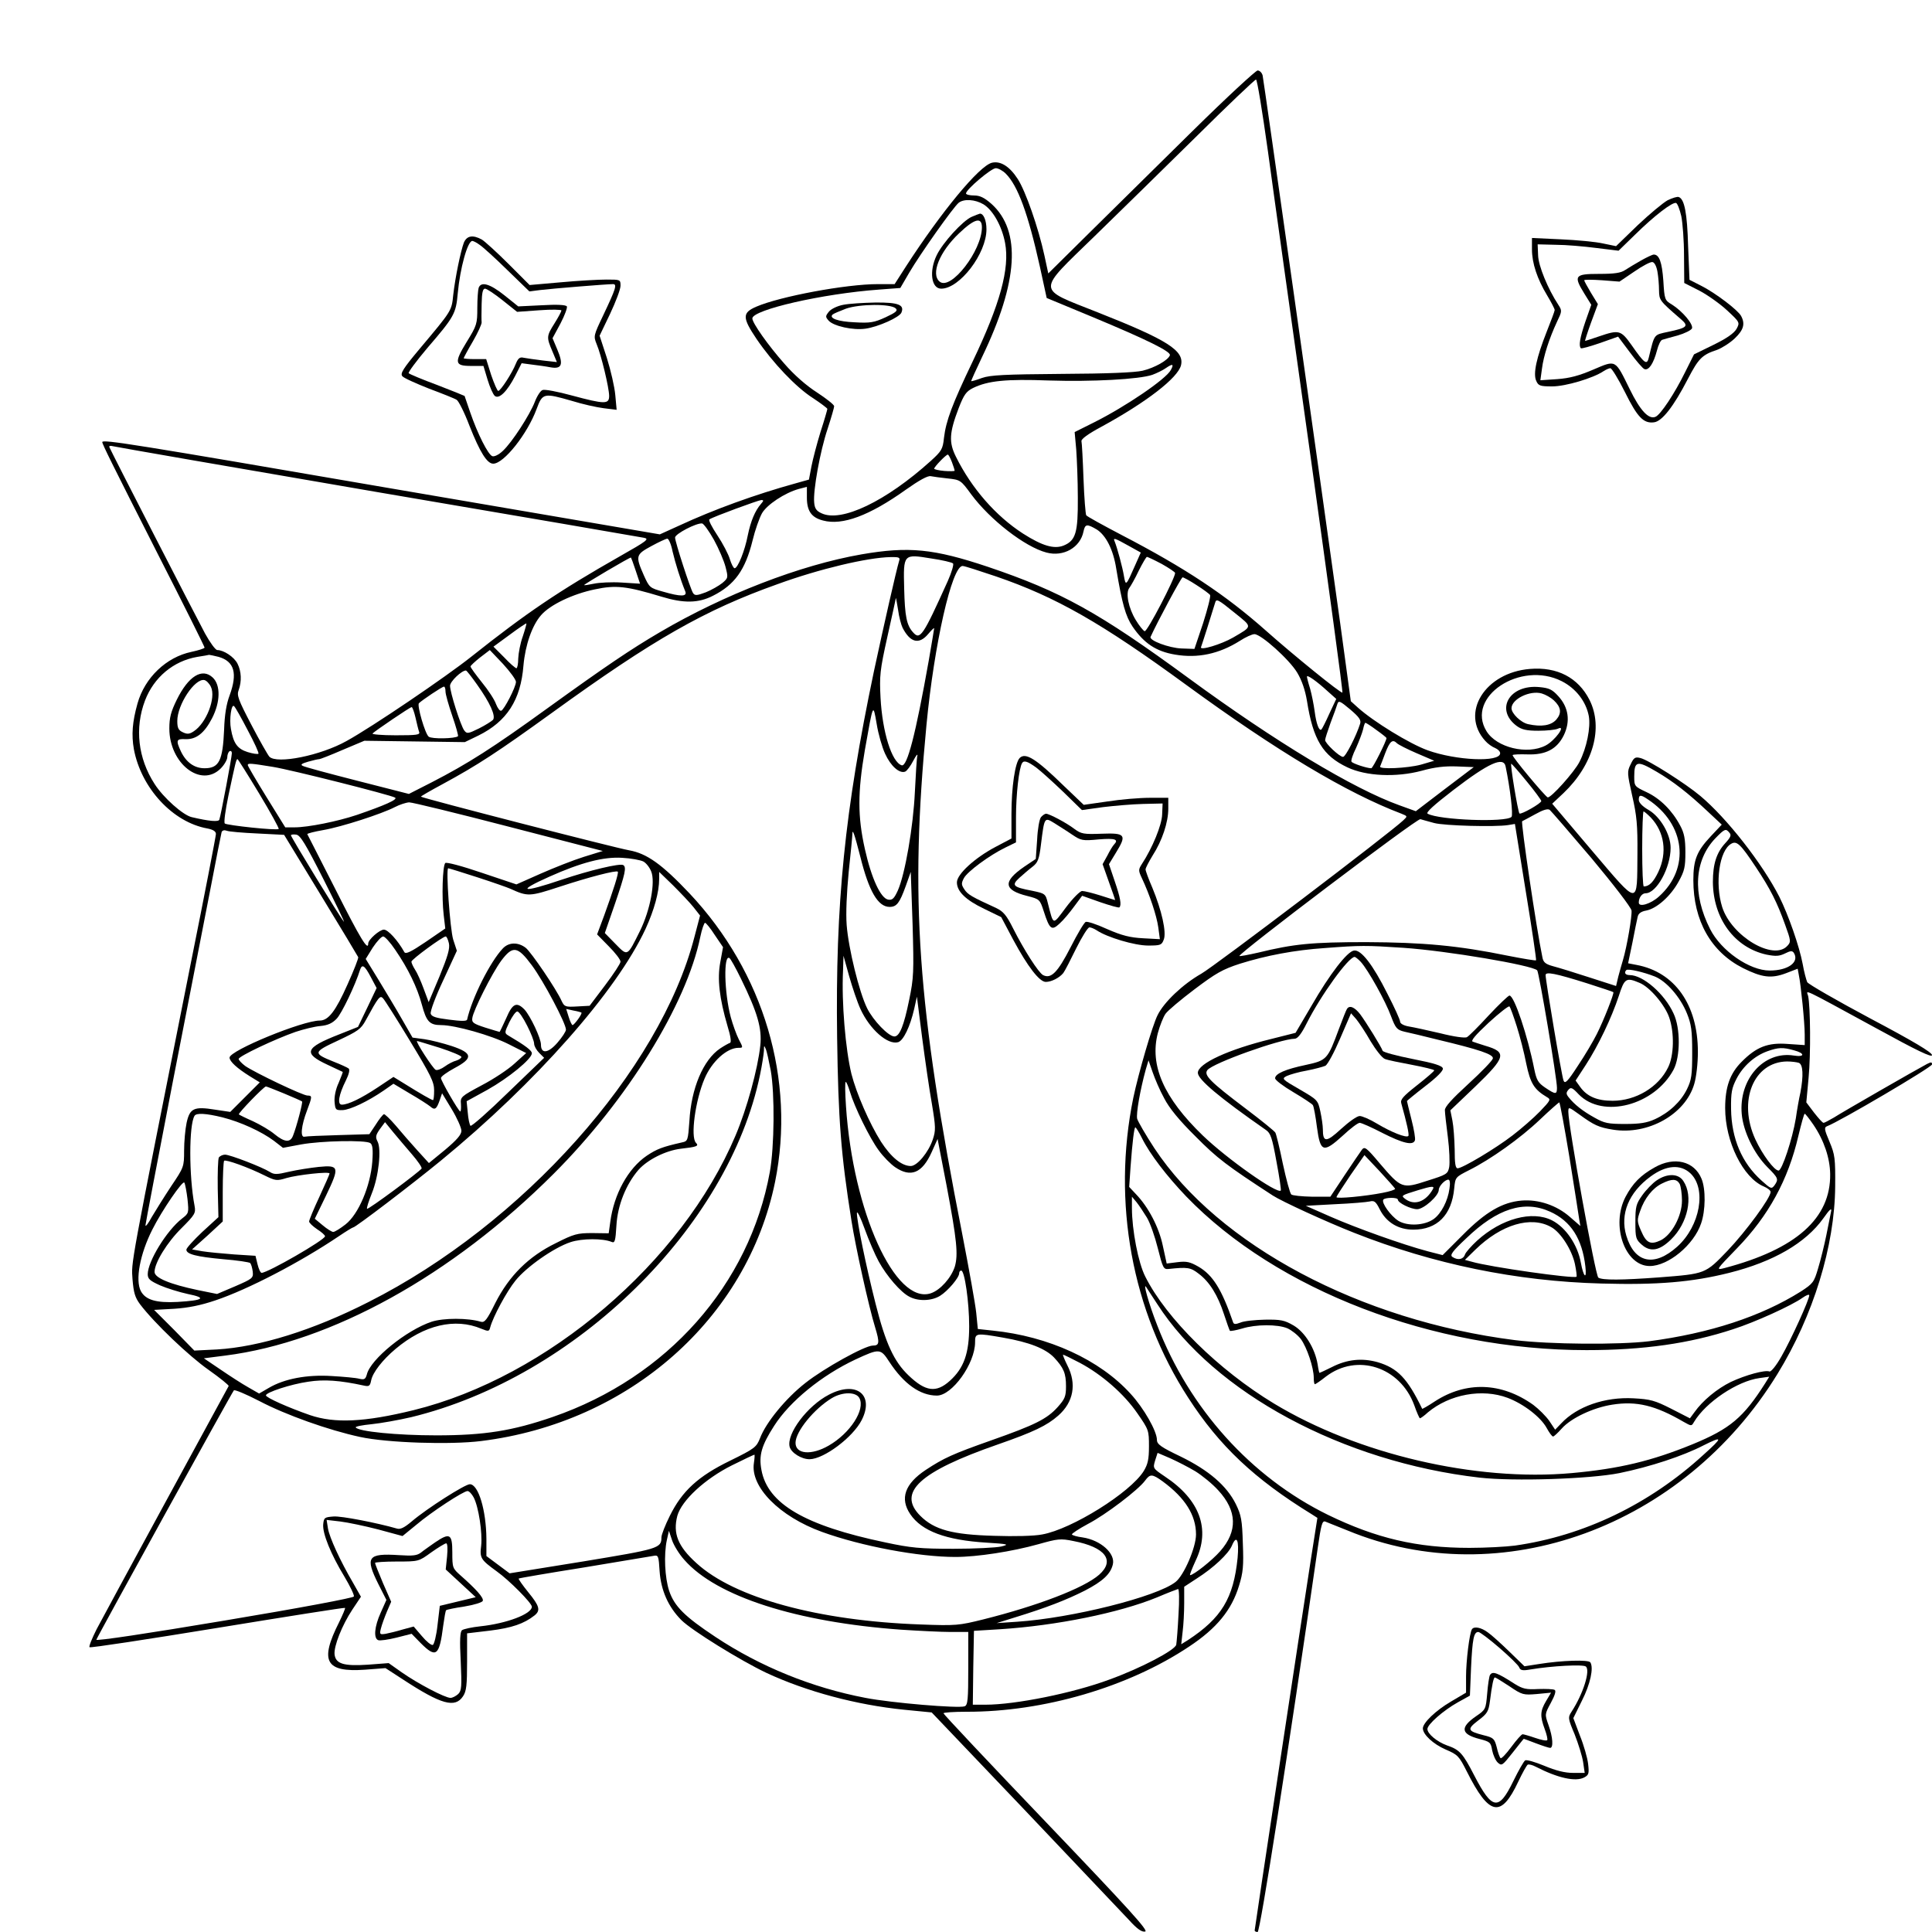 <?xml version="1.0" standalone="no"?>
<!DOCTYPE svg PUBLIC "-//W3C//DTD SVG 20010904//EN"
 "http://www.w3.org/TR/2001/REC-SVG-20010904/DTD/svg10.dtd">
<svg version="1.0" xmlns="http://www.w3.org/2000/svg"
 width="850pt" height="850pt" viewBox="0 0 850 850"
 preserveAspectRatio="xMidYMid meet">
<g transform="translate(0,850) scale(0.1,-0.1)"
fill="#000000" stroke="none">
<path d="M5246 7923 c-149 -147 -353 -348 -453 -447 l-181 -179 -17 79 c-27
124 -83 283 -117 336 -36 56 -76 81 -114 72 -56 -14 -222 -215 -378 -456 l-50
-78 -74 0 c-140 0 -429 -54 -534 -99 -63 -27 -63 -48 1 -143 71 -104 172 -211
247 -259 35 -23 64 -45 64 -48 0 -3 -13 -49 -30 -101 -16 -52 -34 -121 -40
-152 l-11 -58 -57 -16 c-181 -50 -362 -116 -513 -186 l-86 -39 -1199 205
c-1115 192 -1254 214 -1254 201 0 -9 40 -90 242 -488 115 -225 208 -412 208
-416 0 -4 -26 -12 -58 -19 -110 -23 -205 -113 -237 -227 -23 -82 -27 -138 -16
-201 32 -171 171 -322 324 -349 25 -5 37 -13 37 -24 0 -9 -49 -263 -110 -566
-274 -1376 -262 -1314 -257 -1393 5 -60 11 -80 33 -110 63 -83 215 -228 302
-289 51 -36 90 -68 88 -71 -37 -67 -554 -1018 -581 -1070 -20 -40 -35 -76 -31
-79 3 -4 257 35 563 85 306 50 558 90 561 88 2 -2 -10 -30 -26 -63 -87 -172
-60 -221 113 -209 l91 7 77 -50 c168 -110 229 -127 264 -74 15 22 18 49 18
152 l0 125 101 12 c96 12 149 30 196 67 27 22 22 41 -28 102 -25 31 -44 58
-42 60 2 2 131 24 288 49 157 26 295 49 306 51 20 4 22 0 26 -68 6 -84 38
-157 96 -215 45 -45 260 -178 374 -232 176 -82 396 -141 605 -162 l122 -12
408 -428 c224 -236 431 -454 459 -484 36 -40 57 -55 72 -52 17 2 -68 96 -433
478 -250 261 -454 478 -454 482 -1 4 45 7 102 7 337 -1 711 108 979 287 121
80 187 161 219 267 18 58 21 87 17 186 -3 103 -7 125 -31 174 -40 80 -118 148
-243 209 -86 41 -104 54 -104 73 0 38 -57 139 -116 203 -135 149 -360 253
-607 278 l-65 7 -7 71 c-4 39 -32 194 -61 344 -199 1011 -231 1477 -158 2242
34 356 112 700 159 700 8 0 73 -21 147 -46 265 -91 463 -204 838 -478 397
-290 706 -475 946 -566 27 -11 27 -11 8 -29 -55 -53 -829 -641 -889 -675 -81
-46 -164 -125 -192 -182 -23 -45 -84 -255 -107 -364 -94 -459 -6 -938 242
-1320 137 -212 291 -357 543 -512 l25 -16 -28 -178 c-39 -250 -248 -1628 -248
-1637 0 -4 6 -7 13 -7 11 0 135 792 265 1693 14 97 19 117 32 113 8 -3 53 -21
100 -40 673 -278 1476 15 1890 689 158 257 252 563 254 825 1 124 -1 140 -25
197 -23 54 -24 63 -11 68 56 21 462 260 462 272 0 11 -4 11 -22 2 -42 -22
-373 -212 -410 -236 -21 -12 -41 -23 -45 -23 -5 0 -23 21 -42 45 l-34 45 10
108 c10 104 8 314 -2 360 -7 27 -40 43 298 -141 182 -100 247 -131 247 -119 0
12 -84 62 -271 161 -148 79 -273 151 -278 160 -4 9 -14 45 -20 80 -15 79 -63
216 -103 296 -74 145 -230 345 -347 443 -64 54 -229 159 -264 167 -23 6 -29 2
-43 -28 -16 -32 -15 -39 7 -138 20 -87 24 -129 23 -254 -2 -233 10 -234 -198
10 l-177 209 50 47 c130 124 176 287 114 410 -50 98 -142 146 -262 136 -197
-16 -308 -193 -197 -316 11 -13 31 -27 44 -32 12 -5 22 -15 22 -23 0 -41 -194
-32 -319 13 -80 29 -238 126 -307 188 l-31 28 -47 345 c-89 641 -336 2385
-341 2408 -3 12 -13 22 -22 22 -8 0 -138 -120 -287 -267z m332 -86 c23 -171
108 -777 188 -1346 79 -568 143 -1036 140 -1038 -5 -6 -218 167 -336 272 -178
158 -356 276 -635 421 -82 43 -153 82 -156 87 -3 4 -9 77 -12 160 -3 84 -7
158 -9 166 -2 9 29 32 87 63 198 108 337 215 351 271 15 64 -58 111 -367 233
-272 108 -271 84 -12 336 109 106 311 304 449 440 138 137 255 248 260 248 5
0 28 -141 52 -313z m-1153 -101 c53 -53 98 -175 150 -409 l30 -138 200 -83
c240 -100 348 -153 342 -169 -7 -21 -66 -55 -120 -68 -35 -8 -154 -13 -357
-14 -250 -2 -313 -5 -350 -18 -24 -9 -45 -15 -47 -14 -1 2 21 50 48 107 159
330 173 554 41 673 -32 28 -51 37 -77 37 -19 0 -35 4 -35 9 0 17 111 111 131
111 11 0 31 -11 44 -24z m-98 -135 c42 -26 81 -96 95 -170 21 -112 -22 -269
-143 -522 -90 -188 -117 -260 -126 -336 -5 -49 -11 -58 -57 -100 -198 -179
-395 -273 -482 -231 -22 10 -30 21 -32 48 -5 52 26 225 59 323 16 49 29 94 29
100 -1 7 -34 33 -75 60 -47 30 -101 77 -145 128 -70 79 -140 178 -140 198 0
38 309 109 558 127 l93 7 39 67 c48 82 195 290 218 308 23 18 72 15 109 -7z
m824 -729 c-21 -40 -199 -161 -339 -231 l-84 -42 7 -77 c3 -42 7 -138 7 -212
1 -153 -9 -188 -62 -210 -42 -17 -94 -2 -180 53 -119 77 -225 198 -294 337
-32 64 -30 105 12 215 23 59 33 73 63 88 66 32 145 40 334 33 190 -6 397 5
455 25 19 7 46 20 60 30 29 20 36 18 21 -9z m-3491 -537 c630 -107 1158 -198
1173 -201 25 -5 15 -13 -105 -81 -269 -153 -410 -248 -653 -441 -113 -90 -439
-311 -550 -372 -114 -64 -307 -103 -340 -69 -7 8 -43 71 -79 140 -58 111 -65
130 -56 153 14 39 12 82 -5 116 -15 30 -61 60 -89 60 -8 0 -32 33 -54 73 -39
72 -414 802 -421 820 -2 5 5 7 15 4 11 -3 534 -94 1164 -202z m2528 132 c7
-18 12 -35 12 -38 0 -2 -20 -3 -45 -1 -25 2 -45 7 -45 10 0 8 52 62 60 62 3 0
11 -15 18 -33z m-18 -72 c55 -6 57 -7 103 -70 83 -112 236 -231 331 -256 75
-20 149 22 163 93 7 33 15 34 59 8 40 -26 72 -88 85 -172 26 -155 41 -209 72
-255 50 -73 103 -109 187 -123 100 -17 193 3 284 60 26 17 55 30 65 30 29 0
153 -111 188 -169 21 -35 35 -77 43 -124 27 -172 70 -242 178 -293 82 -39 215
-45 327 -15 57 16 102 21 154 19 l75 -3 -128 -97 -127 -97 -72 26 c-203 73
-545 279 -927 559 -397 291 -561 381 -883 490 -239 80 -349 91 -557 55 -269
-47 -603 -176 -886 -342 -128 -75 -239 -150 -494 -334 -243 -176 -352 -245
-509 -326 l-102 -52 -227 58 c-125 32 -234 61 -241 66 -10 5 -3 10 25 18 21 6
43 11 48 11 5 0 51 18 104 41 l95 40 221 -3 221 -3 60 29 c125 62 186 156 198
308 8 90 38 177 78 222 39 45 139 93 236 113 93 20 141 14 293 -32 98 -30 163
-29 227 4 95 48 142 113 174 243 11 46 30 99 41 119 21 38 101 91 163 108 l35
9 0 -47 c0 -59 20 -88 71 -101 85 -23 204 21 365 136 58 41 96 62 109 59 11
-2 45 -7 75 -10z m-822 -112 c-26 -30 -45 -75 -58 -138 -13 -68 -44 -145 -58
-145 -5 0 -14 18 -21 40 -6 21 -31 69 -55 105 -24 36 -40 67 -35 70 18 12 215
84 228 85 12 0 11 -3 -1 -17z m-207 -158 c21 -38 44 -92 51 -119 12 -47 12
-49 -14 -71 -15 -12 -48 -31 -73 -41 -40 -15 -48 -15 -56 -3 -12 19 -79 225
-79 244 0 16 94 65 119 62 7 -1 30 -33 52 -72z m-182 -51 c12 -51 35 -125 56
-176 9 -23 -19 -24 -98 -1 -58 16 -60 18 -84 71 -38 86 -36 92 32 129 33 18
65 33 71 33 6 0 17 -25 23 -56z m2006 25 l54 -30 -24 -54 c-41 -93 -42 -95
-50 -50 -6 38 -30 126 -41 153 -8 18 0 15 61 -19z m-772 -78 c4 -4 -6 -39 -23
-77 -110 -244 -122 -261 -153 -226 -28 31 -36 70 -39 192 -4 154 -4 153 119
133 48 -7 91 -17 96 -22z m-1396 -32 l19 -57 -80 5 c-45 3 -100 0 -123 -5 -24
-5 -43 -8 -43 -6 0 4 203 124 206 121 1 -1 11 -27 21 -58z m1159 44 c-13 -43
-68 -286 -111 -486 -129 -616 -170 -1024 -162 -1612 5 -362 17 -516 63 -805
18 -116 77 -382 104 -469 21 -69 19 -81 -10 -81 -35 0 -215 -100 -296 -164
-86 -67 -174 -174 -200 -243 -16 -40 -23 -46 -131 -99 -142 -69 -212 -134
-266 -243 -20 -40 -37 -83 -37 -95 0 -48 -13 -51 -346 -106 l-322 -52 -51 38
-51 38 0 76 c-1 125 -35 240 -73 240 -21 0 -188 -106 -256 -164 -32 -27 -50
-36 -65 -31 -87 25 -245 56 -279 53 -39 -3 -42 -5 -45 -34 -4 -40 34 -133 93
-230 25 -42 44 -81 42 -88 -2 -6 -234 -50 -570 -106 -334 -56 -566 -91 -563
-84 7 19 597 1089 605 1097 4 4 54 -17 112 -47 116 -61 304 -128 443 -158 120
-26 397 -35 533 -18 652 81 1170 539 1293 1140 91 449 -49 921 -376 1269 -122
129 -188 176 -266 190 -59 10 -909 229 -916 236 -2 1 41 26 95 55 155 84 242
141 483 315 446 323 671 451 991 565 184 67 395 117 497 119 37 1 43 -2 38
-16z m1155 -14 c32 -18 59 -36 59 -40 0 -23 -123 -260 -134 -256 -6 2 -24 24
-39 49 -32 52 -46 120 -28 142 6 8 25 41 41 75 17 34 33 61 36 61 3 0 33 -14
65 -31z m153 -93 c30 -19 57 -39 60 -44 3 -6 -11 -61 -31 -124 l-38 -113 -57
2 c-54 2 -143 35 -136 51 30 66 135 262 141 262 4 0 32 -15 61 -34z m-1293
-188 c34 -66 73 -75 113 -27 14 17 26 28 26 25 0 -3 -11 -67 -24 -143 -58
-326 -95 -468 -119 -460 -44 14 -85 147 -93 297 -5 96 -3 120 30 268 20 90 37
166 37 170 1 4 5 -19 10 -50 4 -32 14 -68 20 -80z m1462 65 c78 -63 79 -57 -8
-108 -52 -30 -148 -59 -141 -42 4 10 46 142 62 195 5 19 12 16 87 -45z m-3133
-103 c-11 -30 -19 -74 -20 -97 0 -24 -4 -43 -8 -43 -4 0 -29 21 -54 48 l-47
47 71 52 c39 29 73 52 74 50 1 -1 -6 -27 -16 -57z m-30 -200 c0 -22 -52 -123
-65 -127 -6 -2 -16 12 -23 30 -6 18 -34 61 -62 95 -27 34 -50 65 -50 70 1 4
20 22 43 40 l42 32 58 -61 c31 -34 57 -69 57 -79z m-1308 110 c69 -20 84 -72
48 -170 -14 -37 -22 -86 -24 -150 -6 -137 -22 -170 -86 -170 -45 0 -81 26
-104 74 -23 49 -20 56 19 54 48 -2 84 26 118 92 37 72 38 146 3 179 -47 44
-107 6 -158 -97 -26 -53 -33 -79 -33 -127 0 -154 139 -263 226 -176 16 16 29
39 29 50 0 11 5 23 10 26 6 3 10 -1 10 -9 0 -17 -48 -272 -55 -292 -3 -11 -46
-7 -122 11 -38 9 -124 85 -163 146 -73 113 -88 246 -42 367 39 102 125 174
230 192 26 4 49 8 52 9 3 0 22 -4 42 -9z m1137 -122 c57 -80 83 -138 70 -155
-6 -6 -34 -24 -62 -38 -49 -24 -53 -24 -65 -8 -16 23 -62 167 -62 196 0 19 52
68 70 67 3 0 25 -28 49 -62z m3743 -30 l37 -33 -30 -64 c-16 -36 -32 -67 -35
-70 -10 -10 -23 24 -30 79 -4 30 -13 75 -20 100 -8 25 -14 49 -14 53 0 10 42
-19 92 -65z m1029 45 c63 -32 107 -90 119 -153 9 -50 -9 -140 -41 -202 -22
-44 -127 -161 -140 -156 -13 6 -159 181 -154 186 3 3 32 4 64 3 81 -3 131 23
161 84 30 62 21 123 -24 172 -27 30 -41 36 -83 40 -132 13 -197 -99 -100 -171
22 -16 43 -21 95 -21 37 0 75 4 86 9 39 19 -13 -53 -54 -74 -81 -42 -216 -9
-260 63 -93 151 149 312 331 220z m-5943 -25 c23 -48 -20 -159 -75 -195 -19
-13 -29 -14 -48 -5 -20 9 -25 19 -25 50 0 72 77 188 119 180 9 -2 22 -15 29
-30z m1032 -20 c0 -13 14 -61 30 -108 16 -46 27 -86 25 -89 -12 -11 -116 -13
-129 -2 -16 13 -52 138 -43 147 13 13 102 73 110 73 4 1 7 -9 7 -21z m4876
-39 c32 -30 36 -56 11 -85 -23 -26 -65 -33 -124 -20 -32 7 -73 47 -73 70 0 40
81 80 133 65 17 -5 40 -18 53 -30z m-852 -103 c-17 -54 -64 -146 -75 -146 -16
0 -79 60 -79 74 0 6 11 40 24 76 14 36 27 73 30 83 5 16 12 13 56 -24 40 -34
49 -47 44 -63z m-4894 -29 c29 -54 50 -100 47 -103 -3 -3 -24 0 -47 7 -45 14
-63 38 -74 102 -8 42 2 113 14 100 5 -4 32 -52 60 -106z m738 56 c6 -27 13
-55 16 -63 5 -13 -10 -15 -103 -15 -61 0 -106 4 -102 8 12 12 165 116 172 116
3 1 11 -20 17 -46z m2066 -159 c25 -55 63 -88 88 -79 8 3 24 25 36 48 12 23
20 33 18 22 -3 -11 -7 -83 -11 -160 -7 -152 -43 -361 -75 -433 -16 -35 -24
-43 -42 -40 -33 5 -74 93 -103 223 -32 143 -32 249 0 435 37 209 36 208 52
115 7 -44 24 -103 37 -131z m2162 104 c24 -17 44 -33 44 -35 0 -13 -60 -133
-67 -133 -19 0 -83 21 -87 29 -3 5 6 32 20 60 13 29 27 66 31 82 3 16 8 29 10
29 3 0 25 -14 49 -32z m90 -58 c6 -6 45 -26 87 -44 l77 -33 -58 -17 c-59 -16
-187 -22 -180 -8 2 4 12 31 23 60 20 52 32 61 51 42z m-5006 -221 c50 -83 89
-154 86 -156 -7 -8 -229 16 -237 24 -5 5 3 60 16 123 31 145 34 160 40 160 2
0 45 -68 95 -151z m5484 119 c20 -96 34 -214 26 -222 -25 -25 -318 -14 -369
14 -9 5 26 37 113 104 155 119 221 149 230 104z m-5423 -2 c85 -14 512 -122
537 -135 14 -8 -45 -34 -167 -76 -86 -29 -216 -55 -275 -55 l-41 0 -83 134
c-45 73 -82 136 -82 140 0 9 13 8 111 -8z m5516 -64 c35 -42 63 -81 64 -86 1
-10 -89 -61 -96 -55 -7 8 -42 219 -36 219 3 -1 34 -36 68 -78z m571 43 c72
-42 140 -95 224 -174 l63 -59 -48 -51 c-62 -66 -77 -104 -77 -193 0 -179 78
-316 218 -387 84 -42 125 -47 189 -23 l52 20 5 -27 c9 -41 26 -211 26 -263 l0
-46 -74 5 c-88 7 -139 -13 -204 -79 -51 -51 -72 -111 -72 -203 0 -148 79 -307
170 -345 17 -7 30 -18 30 -24 0 -26 -108 -173 -189 -258 -99 -103 -96 -102
-302 -118 -162 -12 -249 -13 -267 -1 -13 8 -132 668 -132 729 0 23 1 23 48
-11 66 -48 86 -57 148 -67 154 -25 319 67 358 201 9 30 16 90 16 141 0 208
-102 352 -271 383 l-36 7 19 91 c10 51 20 102 23 113 3 15 15 24 38 28 46 9
107 63 142 127 26 47 30 64 30 129 0 58 -5 85 -23 118 -35 66 -88 119 -148
147 -53 25 -54 26 -54 69 0 69 13 71 98 21z m-38 -122 c165 -109 187 -303 49
-427 -36 -33 -89 -49 -89 -27 0 22 14 41 30 41 48 0 110 112 110 200 0 59 -45
136 -96 166 -28 16 -44 33 -44 45 0 23 8 24 40 2z m-5012 -120 l414 -107 -84
-26 c-45 -14 -131 -48 -190 -74 l-106 -47 -152 51 c-88 30 -156 48 -161 43
-12 -12 -16 -152 -7 -228 l7 -60 -86 -59 c-65 -44 -88 -55 -94 -45 -29 52 -72
99 -90 99 -19 0 -69 -44 -69 -61 0 -36 -36 24 -142 234 -68 133 -124 244 -126
247 -1 3 30 11 70 18 81 14 257 71 315 101 21 11 49 20 63 21 14 0 211 -48
438 -107z m4765 -140 c96 -115 173 -215 175 -229 3 -23 -20 -159 -38 -219 -5
-16 -14 -49 -20 -71 l-10 -42 -118 38 c-64 21 -136 43 -159 49 -33 9 -43 17
-47 39 -26 123 -96 597 -89 599 4 2 31 16 58 31 34 19 54 25 63 19 6 -5 90
-102 185 -214z m260 180 c60 -64 73 -154 33 -239 -21 -44 -40 -64 -64 -64 -4
0 -7 74 -7 165 0 91 3 165 6 165 3 0 17 -12 32 -27z m-953 -24 c45 -12 268
-18 325 -9 l30 5 48 -298 c27 -164 47 -300 45 -302 -2 -2 -57 7 -123 20 -220
45 -373 59 -625 60 -240 0 -318 -8 -474 -46 -44 -10 -81 -17 -83 -15 -9 8 781
606 796 602 9 -3 36 -10 61 -17z m-5177 -46 l117 -6 162 -266 c89 -146 163
-269 164 -272 2 -4 -19 -58 -47 -120 -52 -117 -84 -159 -122 -159 -76 0 -397
-132 -397 -163 0 -17 33 -47 89 -82 l44 -27 -65 -65 -65 -65 -67 10 c-93 15
-111 6 -125 -58 -6 -28 -11 -83 -11 -123 0 -70 -1 -73 -57 -156 -31 -47 -69
-108 -85 -135 -15 -28 -28 -45 -28 -37 0 7 54 288 119 625 66 336 140 719 166
851 25 132 48 246 50 254 3 8 12 10 23 6 9 -4 70 -9 135 -12z m6476 3 c9 -10
5 -20 -18 -45 -39 -42 -55 -92 -55 -171 1 -161 95 -289 236 -320 41 -8 56 -7
81 5 24 12 32 13 39 3 26 -41 -25 -78 -106 -78 -89 0 -214 87 -262 182 -79
155 -70 304 24 401 40 41 45 43 61 23z m-3824 -105 c38 -153 78 -221 129 -221
31 0 44 17 71 92 l22 62 8 -230 c6 -211 5 -237 -15 -333 -23 -113 -42 -161
-65 -161 -26 0 -93 70 -120 124 -35 71 -82 263 -90 366 -4 53 0 141 9 235 9
83 16 156 16 164 0 29 9 3 35 -98z m-2361 -101 c54 -107 94 -190 89 -185 -14
14 -233 372 -233 380 0 3 10 5 23 3 18 -2 41 -40 121 -198z m6301 55 c64 -96
94 -156 129 -254 25 -69 26 -75 10 -92 -61 -68 -246 42 -287 170 -33 105 -13
250 40 279 24 14 41 -2 108 -103z m-4895 25 c12 -6 28 -26 35 -44 19 -46 -4
-169 -49 -261 -57 -115 -54 -113 -108 -58 l-47 48 45 130 c45 132 51 160 36
169 -14 9 -148 -23 -270 -64 -177 -60 -203 -53 -55 13 139 62 237 88 320 83
39 -2 81 -10 93 -16z m-729 -70 c68 -22 133 -45 144 -50 77 -35 84 -35 218 9
131 43 248 73 255 66 5 -5 -19 -80 -60 -193 l-31 -83 51 -52 c29 -29 52 -59
52 -68 0 -8 -31 -55 -68 -104 l-68 -90 -55 -3 c-52 -3 -56 -1 -68 24 -23 52
-134 215 -158 234 -34 26 -75 25 -101 -3 -55 -58 -135 -216 -157 -313 -2 -7
-26 -7 -79 0 -57 7 -77 13 -81 26 -3 10 21 75 55 147 l60 130 -16 49 c-14 45
-33 314 -22 314 3 0 61 -18 129 -40z m950 -131 l29 -37 -25 -95 c-152 -587
-756 -1263 -1433 -1605 -245 -125 -482 -198 -667 -209 l-100 -5 -88 90 -89 89
89 5 c61 4 116 15 181 37 143 48 372 167 544 283 31 21 59 38 62 38 10 0 258
189 386 294 417 342 772 744 900 1019 38 83 60 162 60 220 l0 31 61 -59 c33
-33 74 -76 90 -96z m94 -123 l36 -53 -12 -66 c-14 -74 -4 -159 32 -282 14 -45
17 -71 11 -73 -6 -2 -26 -13 -44 -25 -74 -50 -127 -175 -135 -320 -6 -84 -7
-88 -32 -93 -88 -20 -111 -29 -156 -59 -82 -56 -144 -169 -160 -291 l-7 -50
-72 1 c-66 0 -81 -4 -160 -44 -121 -59 -206 -144 -267 -264 -37 -75 -47 -87
-64 -82 -56 17 -164 17 -216 0 -111 -37 -269 -165 -285 -232 -6 -21 -11 -24
-33 -19 -14 4 -69 9 -121 12 -110 7 -209 -12 -277 -52 l-43 -25 -47 27 c-27
15 -81 50 -122 78 l-74 50 94 12 c466 59 997 352 1445 800 323 323 584 744
645 1042 7 34 17 62 21 62 4 0 24 -24 43 -54z m-1406 -65 c57 -83 97 -166 117
-241 20 -75 34 -90 85 -90 61 0 221 -45 299 -85 l75 -38 -51 -46 c-28 -26 -93
-69 -145 -96 -91 -49 -94 -51 -91 -83 1 -17 0 -32 -3 -32 -7 0 -85 135 -85
147 0 7 27 26 60 44 83 44 80 66 -13 97 -37 12 -91 26 -120 30 l-52 7 -46 80
c-25 44 -72 122 -103 173 l-57 93 31 50 c18 27 38 49 46 49 7 0 31 -26 53 -59z
m236 29 c5 -23 -5 -57 -41 -145 l-48 -114 -22 59 c-12 33 -29 71 -38 84 -9 14
-16 30 -16 35 0 10 138 111 151 111 4 0 10 -13 14 -30z m4200 -20 c190 -13
564 -76 588 -99 8 -8 87 -475 87 -517 0 -30 -6 -30 -52 1 -31 21 -38 33 -48
82 -29 146 -88 323 -109 323 -5 0 -46 -39 -91 -87 -45 -49 -88 -92 -96 -96 -8
-5 -58 2 -117 17 -56 13 -119 27 -139 30 -23 4 -38 13 -38 21 0 8 -25 63 -56
123 -64 128 -116 195 -147 190 -30 -4 -107 -104 -187 -243 l-70 -119 -107 -27
c-188 -46 -323 -108 -323 -149 0 -29 95 -109 299 -251 21 -14 28 -34 47 -140
13 -68 21 -125 19 -127 -16 -16 -236 139 -343 242 -172 166 -235 309 -198 451
9 33 24 71 34 85 10 14 67 62 128 108 93 70 122 87 199 112 115 36 240 60 374
69 156 12 181 12 346 1z m-3835 -77 c52 -70 150 -256 150 -283 0 -8 -17 -34
-38 -58 -40 -46 -72 -50 -72 -8 0 28 -46 125 -72 154 -35 36 -53 28 -81 -38
-15 -33 -28 -60 -29 -60 -2 0 -30 9 -63 19 -52 17 -60 22 -57 42 4 33 86 196
127 252 51 68 72 65 135 -20z m920 -59 c73 -149 93 -219 85 -294 -11 -103 -59
-278 -109 -396 -236 -558 -828 -1063 -1416 -1208 -216 -53 -347 -59 -456 -22
-95 33 -194 77 -194 87 0 13 109 49 186 60 70 11 139 6 245 -17 23 -5 27 -2
32 23 7 35 50 90 107 138 126 106 262 138 378 89 32 -13 34 -12 39 7 12 45 72
157 111 205 48 60 169 145 242 169 51 17 143 17 181 1 14 -6 17 4 21 72 5 89
42 181 97 245 40 45 120 85 186 93 71 8 81 12 67 26 -25 25 -3 187 38 283 32
75 98 135 149 135 21 0 21 0 1 38 -10 20 -26 64 -35 97 -29 109 -32 277 -6
260 5 -2 28 -44 51 -91z m526 -134 c41 -89 120 -159 166 -145 23 8 52 68 70
146 l12 54 23 -180 c13 -99 32 -231 43 -292 17 -102 17 -117 4 -156 -19 -57
-69 -117 -97 -117 -40 0 -87 39 -131 107 -50 79 -108 212 -130 298 -26 107
-44 315 -37 455 l2 65 25 -90 c14 -49 36 -115 50 -145z m2201 208 c32 -35 109
-173 133 -239 20 -53 26 -60 59 -68 20 -4 86 -20 146 -35 184 -44 247 -65 243
-83 -2 -9 -50 -59 -108 -112 -72 -66 -105 -102 -103 -116 0 -11 6 -64 13 -118
7 -54 9 -113 6 -131 -6 -31 -11 -34 -97 -61 -110 -36 -114 -34 -209 77 -58 69
-66 75 -78 60 -7 -9 -41 -60 -76 -112 l-63 -95 -81 0 c-45 1 -86 5 -91 10 -6
6 -22 66 -37 135 -14 69 -29 130 -33 137 -3 6 -62 54 -131 106 -156 118 -185
147 -168 169 24 31 321 137 384 138 13 0 30 22 53 68 62 123 184 292 211 292
3 0 16 -10 27 -22z m-4356 -66 l26 -49 -41 -86 -41 -85 -83 -33 c-151 -59
-160 -83 -50 -134 34 -16 64 -30 66 -31 1 0 -7 -22 -18 -48 -13 -27 -20 -62
-18 -84 3 -35 5 -37 36 -36 34 2 110 38 180 86 l43 30 72 -43 c40 -23 80 -49
90 -57 20 -18 28 -12 42 29 l10 29 43 -71 c23 -38 42 -81 42 -94 0 -17 -20
-40 -71 -83 l-72 -59 -51 56 c-28 31 -71 80 -95 109 -25 29 -48 51 -52 50 -5
-2 -21 -22 -36 -46 l-28 -42 -135 -4 c-74 -2 -142 -5 -150 -7 -20 -5 -15 48
11 116 23 61 23 65 2 65 -21 0 -232 101 -274 130 -16 12 -29 26 -29 31 0 12
161 88 250 119 36 12 85 24 110 26 32 3 52 12 71 32 22 22 83 150 103 215 9
27 20 20 47 -31z m5649 2 c52 -21 113 -91 142 -163 19 -47 23 -75 23 -171 0
-100 -3 -121 -23 -162 -27 -55 -78 -103 -141 -132 -35 -16 -66 -21 -131 -21
-75 0 -91 3 -135 28 -51 28 -89 58 -114 90 -11 14 -11 20 -1 32 11 13 17 11
46 -20 106 -108 333 -48 417 109 30 57 31 182 0 247 -39 86 -134 169 -193 169
-19 0 -26 10 -15 22 8 7 74 -8 125 -28z m-298 -30 c62 -20 114 -37 116 -39 5
-4 -43 -126 -73 -185 -15 -30 -52 -93 -83 -139 -46 -71 -57 -81 -63 -65 -8 18
-79 440 -79 464 0 16 42 8 182 -36z m231 2 c45 -18 112 -97 131 -153 23 -67
21 -167 -5 -219 -42 -87 -142 -147 -244 -147 -69 0 -113 19 -143 61 l-20 28
45 69 c55 85 113 206 145 303 25 78 32 83 91 58z m-5409 -256 c91 -150 106
-180 106 -217 0 -24 -2 -43 -5 -43 -6 0 -58 30 -122 70 l-52 32 -69 -46 c-74
-49 -130 -76 -158 -76 -21 0 -14 43 18 107 13 26 18 47 12 52 -5 4 -35 18 -66
30 -92 37 -91 42 19 93 87 41 101 50 122 89 56 103 63 111 76 97 7 -7 61 -92
119 -188z m4869 65 c14 -44 33 -118 42 -165 18 -86 34 -113 91 -147 18 -10 16
-14 -31 -63 -27 -28 -82 -76 -120 -105 -75 -58 -221 -145 -242 -145 -10 0 -13
23 -13 83 -1 45 -5 102 -10 127 l-9 45 110 105 c134 129 140 151 44 179 -22 7
-47 15 -55 18 -11 3 10 28 70 84 47 43 88 75 91 71 4 -4 18 -43 32 -87z
m-4115 60 c5 -5 -31 -54 -39 -55 -3 0 -11 16 -17 36 l-11 35 32 -7 c18 -3 34
-8 35 -9z m-239 -57 c17 -33 31 -69 31 -80 0 -10 10 -28 22 -40 l22 -22 -159
-153 c-87 -85 -161 -150 -165 -146 -4 4 -10 31 -12 58 l-5 50 91 50 c93 52
196 136 196 161 0 12 -27 33 -105 79 -16 10 -15 14 6 58 13 26 28 47 35 47 7
0 26 -28 43 -62z m-384 -98 c52 -17 95 -35 95 -40 0 -5 -10 -12 -22 -16 -13
-3 -36 -15 -51 -26 -15 -11 -33 -18 -40 -15 -12 5 -91 127 -82 127 3 0 48 -14
100 -30z m1456 -100 c18 -103 16 -334 -4 -446 -90 -496 -451 -904 -955 -1078
-177 -61 -300 -81 -512 -81 -174 0 -344 17 -355 35 -2 4 28 10 69 14 40 4 119
18 175 31 724 176 1396 835 1535 1507 9 43 16 90 17 105 0 24 1 25 8 8 5 -11
14 -54 22 -95z m4502 89 c49 -13 48 -31 -1 -23 -132 21 -243 -104 -229 -258 7
-77 54 -173 112 -232 49 -49 51 -54 32 -81 -13 -17 -16 -16 -57 21 -87 78
-132 185 -134 314 -1 73 3 93 24 134 29 56 80 101 136 121 48 17 68 18 117 4z
m-2771 -211 c22 -43 66 -97 138 -168 95 -96 137 -128 340 -260 40 -26 236
-116 358 -164 349 -138 714 -213 1087 -223 248 -7 399 6 563 47 195 49 336
131 414 240 28 40 38 48 34 30 -3 -14 -12 -61 -21 -105 -9 -44 -25 -109 -36
-145 -18 -61 -22 -67 -76 -102 -175 -110 -401 -184 -668 -219 -132 -16 -437
-14 -590 5 -680 86 -1304 418 -1586 844 -38 58 -72 117 -76 130 -5 23 13 126
38 217 l12 40 18 -52 c10 -29 32 -81 51 -115z m2792 156 c19 -7 21 -57 7 -131
-6 -26 -15 -77 -20 -113 -15 -91 -61 -230 -76 -230 -19 0 -71 70 -102 137 -78
169 -8 341 139 343 20 0 43 -3 52 -6z m-4175 -126 c20 -68 87 -205 127 -259
20 -28 53 -61 72 -74 69 -47 119 -27 161 66 l26 58 40 -207 c45 -239 51 -301
36 -354 -16 -50 -64 -104 -106 -118 -156 -51 -342 358 -373 823 -4 59 -5 107
-1 107 3 0 11 -19 18 -42z m-2489 -9 c41 -17 77 -33 79 -35 4 -4 -24 -111 -40
-151 -12 -31 -37 -29 -81 7 -20 17 -63 42 -95 57 -32 14 -60 28 -62 30 -5 4
110 123 119 123 3 0 39 -14 80 -31z m5655 -281 c21 -134 41 -256 43 -273 l5
-29 -46 40 c-58 51 -138 78 -212 72 -85 -7 -159 -50 -259 -151 l-89 -89 -66
17 c-112 30 -313 102 -427 152 l-109 48 129 7 c70 3 139 9 152 12 20 5 27 0
44 -34 29 -58 82 -90 148 -90 105 0 169 64 180 182 5 49 5 49 66 80 94 47 225
140 312 223 43 41 81 74 84 75 3 0 23 -109 45 -242z m-5926 176 c79 -20 171
-62 226 -103 l40 -31 80 15 c89 16 282 20 304 6 10 -7 13 -26 9 -82 -8 -107
-61 -232 -118 -276 -23 -18 -47 -33 -54 -33 -6 0 -27 13 -46 29 l-35 29 49
101 c61 127 59 136 -32 127 -37 -4 -95 -13 -130 -21 -54 -13 -66 -13 -85 -1
-33 21 -175 76 -197 76 -10 0 -22 -6 -27 -12 -4 -7 -6 -69 -5 -138 l3 -125
-71 -65 c-38 -36 -70 -71 -70 -78 0 -20 44 -31 162 -42 62 -5 115 -13 119 -17
4 -5 9 -21 11 -38 3 -28 -1 -31 -77 -64 l-80 -34 -84 17 c-124 26 -191 54
-191 80 0 40 55 130 119 193 59 59 63 66 57 98 -25 131 -25 356 0 396 8 13 50
11 123 -7z m6999 -32 c47 -69 73 -147 74 -217 3 -195 -150 -331 -465 -414 -39
-10 -38 -9 55 87 139 143 225 301 270 494 13 54 25 98 28 98 3 0 20 -22 38
-48z m-6166 -130 c26 -30 45 -58 43 -63 -10 -15 -235 -182 -240 -177 -3 2 7
33 21 68 30 74 43 194 25 228 -10 19 -8 28 10 54 l23 31 35 -43 c20 -24 57
-68 83 -98z m3212 71 c35 -71 110 -168 195 -257 399 -413 1085 -676 1761 -676
250 0 454 29 645 92 97 31 257 104 305 138 17 12 30 17 30 11 0 -19 -80 -195
-122 -268 -23 -41 -46 -69 -53 -67 -20 8 -106 -16 -170 -46 -61 -30 -124 -82
-160 -133 l-20 -27 -82 42 c-73 37 -92 42 -166 46 -126 7 -249 -36 -318 -110
l-27 -28 -26 39 c-15 21 -46 52 -70 70 -140 100 -296 105 -434 15 -30 -20 -55
-34 -55 -32 -65 134 -108 179 -196 205 -68 19 -134 13 -202 -22 -28 -14 -52
-25 -54 -25 -1 0 -5 17 -8 38 -12 70 -55 140 -105 170 -41 24 -57 27 -127 26
-44 -1 -93 -6 -108 -13 -21 -8 -29 -8 -32 2 -50 145 -89 207 -152 244 -37 21
-52 25 -92 20 l-48 -6 -17 78 c-17 82 -64 171 -118 227 l-30 32 6 88 c8 110
16 174 21 174 3 0 16 -21 29 -47z m1114 -223 c1 -4 -23 -12 -55 -18 -76 -15
-203 -27 -203 -19 0 4 28 47 61 96 l62 89 66 -70 c36 -39 67 -74 69 -78z
m-4973 58 c47 -23 53 -24 95 -11 48 14 190 30 190 20 0 -3 -20 -49 -45 -103
-25 -53 -45 -102 -45 -108 0 -6 16 -21 35 -34 19 -12 35 -26 35 -31 0 -16
-252 -161 -279 -161 -5 0 -13 17 -18 38 l-9 37 -94 6 c-53 4 -115 10 -140 14
l-45 8 68 61 67 62 0 130 c0 72 3 133 6 137 7 7 107 -29 179 -65z m-340 -104
c6 -60 6 -62 -24 -85 -68 -53 -151 -189 -151 -245 0 -21 10 -29 54 -49 30 -13
85 -30 122 -38 85 -17 71 -28 -45 -35 -94 -5 -140 9 -161 47 -26 49 -4 164 50
271 43 86 135 219 141 207 4 -7 10 -40 14 -73z m5552 46 c-7 -53 -36 -109 -69
-133 -40 -29 -115 -33 -156 -8 -34 22 -75 79 -66 93 7 10 64 11 64 0 0 -14 57
-42 85 -42 29 0 95 59 95 85 0 16 27 45 42 45 7 0 9 -15 5 -40z m-73 -2 c-31
-55 -80 -73 -120 -44 -21 16 -22 16 56 40 59 18 73 19 64 4z m-1258 -125 c14
-23 35 -83 48 -135 22 -87 25 -93 47 -91 84 9 97 7 133 -21 48 -36 84 -95 111
-178 12 -37 24 -70 26 -73 3 -2 27 2 54 10 61 19 156 19 199 1 18 -8 45 -29
59 -47 27 -37 57 -126 57 -171 0 -15 2 -28 5 -28 3 0 25 15 49 34 137 104 326
42 388 -126 11 -32 23 -58 25 -58 3 0 19 11 35 26 96 80 239 106 351 64 71
-27 146 -85 172 -133 11 -20 23 -37 28 -37 4 0 21 16 38 35 41 46 138 92 222
105 107 17 190 -3 315 -76 34 -19 34 -19 45 0 52 87 191 180 288 193 l43 6
-18 -29 c-96 -151 -154 -200 -319 -268 -181 -74 -323 -108 -532 -127 -423 -38
-941 83 -1310 306 -243 147 -473 373 -566 558 -31 60 -59 206 -59 302 l0 50
21 -25 c11 -14 31 -44 45 -67z m1774 26 c91 -41 141 -119 155 -241 7 -60 -8
-48 -20 17 -14 78 -66 155 -127 186 -87 44 -222 8 -329 -89 -26 -24 -51 -52
-54 -62 -7 -21 -31 -26 -55 -10 -12 8 -1 24 61 82 136 131 255 169 369 117z
m-2954 -219 c35 -64 97 -136 135 -155 39 -21 98 -19 135 4 34 21 84 80 84 99
0 7 4 12 9 12 15 0 35 -139 35 -245 0 -119 -23 -184 -85 -240 -60 -54 -107
-48 -182 24 -64 61 -101 141 -145 316 -43 170 -82 361 -82 398 1 12 16 -19 34
-69 18 -50 46 -115 62 -144z m2959 151 c42 -23 91 -101 104 -162 6 -29 9 -54
7 -56 -10 -10 -384 43 -461 66 l-30 8 46 45 c114 111 245 150 334 99z m-1733
-339 c251 -390 816 -694 1418 -763 151 -17 485 -6 615 20 136 28 279 75 370
122 86 43 86 36 -1 -42 -237 -217 -526 -356 -829 -399 -38 -5 -128 -10 -200
-10 -231 0 -410 42 -622 145 -339 166 -611 468 -752 835 -37 94 -64 192 -48
167 7 -10 28 -44 49 -75z m-679 -147 c115 -20 186 -48 224 -87 43 -46 53 -70
53 -127 0 -45 -5 -56 -37 -92 -47 -52 -99 -78 -292 -146 -170 -60 -209 -78
-288 -130 -92 -61 -115 -126 -68 -195 50 -74 156 -114 335 -125 97 -6 102 -8
65 -17 -22 -5 -116 -10 -210 -10 -147 0 -188 4 -300 28 -354 74 -518 170 -545
319 -12 64 0 107 56 194 69 108 209 222 358 292 106 49 110 49 149 -11 63 -96
135 -148 209 -148 67 0 168 141 168 235 0 40 3 41 123 20z m338 -111 c96 -51
194 -136 253 -222 50 -72 51 -75 51 -145 0 -58 -5 -79 -23 -109 -59 -95 -317
-256 -447 -279 -35 -7 -123 -9 -210 -6 -186 5 -265 27 -326 88 -103 103 -4
194 341 314 158 55 216 83 266 127 67 59 82 139 40 221 -13 26 -21 47 -19 47
3 0 36 -16 74 -36z m508 -477 c29 -18 75 -55 101 -84 83 -90 86 -180 8 -268
-35 -40 -117 -105 -132 -105 -3 0 8 28 24 63 67 139 19 269 -135 371 -53 36
-53 36 -43 70 l11 34 56 -24 c31 -14 80 -39 110 -57z m-1942 37 c-17 -105 112
-236 300 -304 174 -63 426 -110 586 -110 96 0 251 24 365 56 86 24 97 26 155
14 140 -27 184 -85 113 -148 -67 -59 -271 -137 -511 -197 -105 -26 -118 -28
-275 -22 -450 16 -819 117 -986 270 -82 74 -104 131 -84 208 19 68 122 163
240 222 52 26 97 47 99 47 2 0 1 -16 -2 -36z m1799 -82 c98 -72 146 -148 146
-233 0 -57 -53 -180 -90 -209 -82 -65 -456 -159 -697 -175 l-90 -6 80 25 c137
42 227 77 308 118 79 41 113 73 123 115 12 48 -53 107 -133 119 -24 3 -45 9
-47 13 -2 3 29 24 70 46 79 41 222 150 252 191 22 30 31 30 78 -4z m-3032 -70
c22 -42 39 -157 33 -212 -7 -55 -2 -62 68 -113 55 -39 155 -140 155 -156 0
-32 -112 -74 -226 -86 -38 -4 -74 -12 -81 -17 -9 -7 -11 -43 -6 -137 5 -111 4
-129 -11 -144 -10 -9 -25 -17 -34 -17 -24 0 -144 63 -214 112 l-58 41 -92 -7
c-106 -7 -141 4 -146 45 -4 36 33 129 78 197 l38 57 -34 60 c-58 99 -104 200
-111 240 l-6 38 60 -7 c33 -4 109 -20 167 -35 l107 -29 60 49 c67 57 208 149
226 149 7 0 19 -13 27 -28z m927 -275 c141 -161 494 -274 954 -307 77 -5 175
-10 218 -10 l77 0 0 -160 c0 -136 -2 -162 -16 -167 -26 -10 -323 15 -436 37
-236 45 -464 138 -660 268 -136 90 -181 135 -204 203 -19 58 -24 159 -10 224
l9 40 14 -42 c8 -23 32 -62 54 -86z m2434 9 c-18 -178 -71 -265 -219 -362
l-29 -18 6 54 c4 30 7 87 7 127 l0 72 55 36 c74 47 140 109 155 145 21 50 32
24 25 -54z m-260 -248 c-3 -62 -8 -122 -10 -134 -5 -24 -155 -103 -293 -153
-161 -60 -415 -111 -546 -111 l-56 0 2 163 3 162 115 7 c248 16 524 72 690
140 47 20 89 36 93 37 5 0 6 -50 2 -111z"/>
<path d="M4275 7546 c-39 -17 -127 -113 -154 -169 -34 -70 -24 -147 20 -147
81 0 199 154 199 261 0 40 -13 70 -29 69 -4 -1 -20 -7 -36 -14z m45 -46 c0
-103 -137 -280 -186 -239 -40 33 -1 131 86 213 67 64 100 73 100 26z"/>
<path d="M3710 7159 c-26 -5 -53 -18 -63 -30 -16 -20 -16 -23 -1 -40 22 -24
107 -43 162 -35 56 8 150 50 158 71 14 34 -14 45 -115 44 -53 -1 -116 -5 -141
-10z m231 -16 c10 -10 0 -18 -45 -39 -50 -23 -68 -26 -136 -22 -73 3 -114 18
-97 34 4 4 30 15 59 26 60 21 198 22 219 1z"/>
<path d="M7280 3364 c-63 -35 -97 -71 -128 -129 -66 -126 -3 -305 106 -305 82
0 194 93 226 187 20 57 21 152 2 197 -32 78 -120 99 -206 50z m157 -26 c72
-68 43 -231 -57 -322 -102 -92 -189 -73 -225 48 -28 94 10 189 107 260 68 50
131 55 175 14z"/>
<path d="M7289 3307 c-18 -12 -47 -42 -64 -66 -27 -38 -30 -50 -30 -118 0 -70
2 -76 29 -100 38 -33 78 -25 128 24 74 72 99 190 54 257 -21 33 -70 35 -117 3z
m101 -16 c5 -11 10 -44 10 -73 0 -68 -45 -151 -94 -175 -45 -21 -63 -12 -86
42 -18 41 -18 48 -4 87 19 56 55 101 96 121 44 22 65 21 78 -2z"/>
<path d="M5926 4061 c-3 -4 -19 -44 -35 -87 -50 -135 -53 -139 -145 -159 -91
-19 -136 -39 -136 -59 0 -8 36 -35 80 -61 44 -26 83 -52 86 -57 4 -6 12 -49
18 -97 15 -111 28 -115 114 -37 33 31 66 56 74 56 8 0 53 -20 101 -45 89 -45
134 -56 142 -32 3 7 -4 48 -15 91 -11 44 -20 80 -20 82 0 1 36 31 80 65 51 39
80 68 78 78 -2 12 -36 23 -133 42 -71 14 -130 30 -132 36 -6 18 -73 126 -99
161 -24 31 -47 41 -58 23z m104 -142 c23 -38 51 -74 63 -78 12 -5 66 -16 120
-26 53 -10 97 -21 97 -24 0 -4 -34 -33 -76 -66 -61 -48 -74 -63 -69 -79 24
-86 36 -139 31 -144 -10 -9 -75 17 -137 54 -31 19 -66 34 -77 34 -12 0 -48
-26 -82 -57 -65 -60 -80 -60 -80 -1 0 15 -5 50 -11 78 -11 50 -12 51 -91 97
-78 45 -80 47 -57 59 13 6 53 18 89 24 36 7 72 17 81 21 10 5 39 59 65 120
l48 111 23 -26 c12 -15 41 -58 63 -97z"/>
<path d="M3647 2364 c-95 -49 -187 -172 -173 -229 7 -27 52 -55 88 -55 63 1
190 96 229 172 57 112 -24 175 -144 112z m134 -15 c27 -51 -41 -155 -135 -209
-76 -44 -146 -38 -146 12 0 50 82 150 160 197 47 28 106 28 121 0z"/>
<path d="M1914 1714 c-21 -15 -49 -34 -61 -44 -18 -14 -36 -16 -97 -12 -139 9
-151 -8 -91 -128 l35 -69 -25 -56 c-28 -62 -32 -113 -11 -121 8 -3 44 2 80 11
l67 17 40 -41 c68 -68 82 -57 99 77 5 35 10 66 13 68 2 2 38 10 80 16 42 7 79
18 81 25 5 13 -29 51 -97 111 -36 32 -37 34 -37 102 0 82 -11 88 -76 44z m53
-61 l-6 -58 66 -61 66 -61 -79 -19 -79 -19 -10 -84 c-5 -47 -15 -86 -21 -88
-7 -2 -28 15 -48 39 l-36 42 -48 -13 c-26 -8 -60 -16 -75 -19 -26 -4 -28 -3
-21 24 4 16 16 49 26 73 l19 44 -36 82 c-19 45 -35 85 -35 89 0 3 43 6 96 6
96 0 96 0 151 40 31 22 61 40 66 40 6 0 7 -24 4 -57z"/>
<path d="M7337 7619 c-20 -11 -79 -60 -132 -110 l-95 -92 -58 12 c-31 7 -114
15 -184 18 l-128 6 0 -50 c0 -61 23 -130 67 -203 18 -30 33 -59 33 -64 0 -5
-16 -47 -35 -95 -45 -114 -61 -186 -46 -217 9 -21 17 -24 70 -24 59 0 180 36
226 67 11 7 24 13 30 13 6 0 35 -47 64 -105 55 -111 82 -139 128 -133 35 4 86
69 149 191 47 90 62 106 129 128 21 8 56 30 77 50 39 37 47 64 28 99 -14 26
-114 102 -176 133 l-51 26 -6 148 c-4 145 -16 207 -41 216 -6 3 -28 -4 -49
-14z m60 -70 c6 -30 12 -108 12 -174 l1 -120 67 -34 c36 -19 91 -58 122 -87
56 -52 56 -53 41 -81 -11 -19 -42 -41 -101 -70 l-86 -42 -38 -76 c-47 -96
-110 -191 -132 -199 -30 -12 -67 28 -113 122 -65 132 -59 129 -160 86 -63 -27
-104 -38 -159 -42 l-74 -5 7 51 c7 56 32 133 66 206 22 46 23 49 6 75 -46 70
-88 172 -89 218 l-2 48 80 -2 c44 0 124 -7 178 -14 l98 -12 72 70 c84 83 165
145 181 140 6 -2 16 -28 23 -58z"/>
<path d="M7220 7354 c-25 -14 -56 -33 -70 -42 -19 -13 -47 -17 -115 -17 -107
0 -113 -8 -65 -86 l31 -50 -26 -74 c-24 -71 -30 -106 -20 -117 3 -3 41 8 85
23 l79 28 51 -68 c28 -38 57 -72 65 -75 19 -7 40 25 55 82 6 24 16 45 23 47 7
2 37 11 68 19 31 9 59 23 63 31 7 18 -42 76 -88 105 -32 19 -33 22 -38 105 -6
82 -18 115 -42 115 -6 0 -31 -12 -56 -26z m72 -49 c4 -22 7 -59 7 -82 1 -44 1
-45 96 -127 36 -31 29 -38 -56 -56 -64 -14 -59 -7 -85 -113 -8 -35 -19 -27
-76 55 -47 66 -55 68 -143 38 -32 -11 -60 -20 -61 -20 -2 0 10 37 26 81 l30
81 -30 49 c-16 27 -30 52 -30 56 0 3 35 3 78 0 l77 -6 65 44 c36 25 72 44 80
42 9 -1 18 -19 22 -42z"/>
<path d="M2041 7433 c-14 -37 -38 -152 -47 -231 -7 -70 -6 -68 -148 -237 -72
-86 -86 -108 -76 -120 6 -8 60 -32 118 -55 59 -22 114 -44 121 -49 8 -4 34
-55 56 -113 47 -119 78 -168 105 -168 47 0 151 132 191 241 26 70 31 71 156
35 45 -14 107 -28 139 -32 l57 -7 -6 65 c-3 35 -20 109 -37 163 l-32 98 46 96
c25 53 46 108 46 124 0 27 -1 27 -62 27 -35 0 -125 -5 -201 -12 l-137 -12 -93
93 c-51 51 -104 99 -117 107 -40 22 -66 17 -79 -13z m69 -10 c14 -9 69 -59
122 -111 l97 -94 48 6 c48 6 293 26 320 26 19 0 12 -21 -43 -137 -43 -90 -43
-92 -29 -127 20 -47 55 -193 55 -228 0 -37 -19 -37 -164 2 -62 17 -120 28
-129 24 -9 -3 -24 -26 -34 -52 -22 -57 -100 -178 -141 -216 -18 -17 -37 -26
-46 -23 -19 7 -65 99 -97 192 -13 39 -24 71 -25 73 -1 1 -55 23 -120 48 -65
24 -122 48 -126 52 -3 4 34 54 83 112 118 137 125 150 133 240 10 109 43 230
64 230 4 0 19 -7 32 -17z"/>
<path d="M2106 7234 c-3 -9 -6 -48 -6 -89 0 -69 -2 -77 -46 -148 -57 -93 -54
-107 19 -107 l54 0 18 -60 c10 -33 24 -65 32 -72 19 -15 54 19 90 89 l28 55
45 -6 c25 -3 62 -8 82 -12 50 -9 58 12 30 78 l-21 50 35 65 c19 36 31 70 28
75 -5 7 -44 9 -111 5 l-103 -5 -61 49 c-63 50 -102 62 -113 33z m105 -55 l64
-51 98 7 c53 4 97 3 97 -1 0 -4 -13 -29 -30 -56 -36 -57 -36 -62 -10 -123 l20
-48 -62 7 c-35 4 -72 10 -84 12 -16 4 -24 -1 -34 -25 -17 -43 -68 -121 -78
-121 -4 0 -18 32 -31 70 l-22 70 -50 0 c-27 0 -49 2 -49 4 0 2 18 36 41 75 22
38 39 76 38 83 -1 7 -1 43 0 81 1 49 5 67 15 67 7 0 42 -23 77 -51z"/>
<path d="M4486 5165 c-20 -21 -36 -127 -36 -248 l0 -106 -70 -37 c-91 -48
-170 -120 -170 -156 0 -40 39 -78 121 -117 l74 -36 53 -100 c63 -117 115 -185
143 -185 25 0 60 18 77 39 7 9 32 58 57 109 25 50 51 92 58 92 7 0 21 -6 32
-13 46 -31 167 -67 226 -67 55 0 60 2 69 26 13 32 -9 129 -50 228 -17 39 -30
75 -30 81 0 6 14 33 31 61 42 65 69 146 69 206 l0 48 -81 0 c-45 0 -129 -7
-186 -16 l-105 -15 -87 83 c-123 120 -169 149 -195 123z m73 -42 c20 -15 73
-63 119 -107 l82 -80 93 13 c50 6 130 13 177 14 l85 2 -2 -48 c-1 -46 -43
-148 -89 -218 -16 -25 -16 -29 0 -63 34 -72 65 -165 72 -216 l7 -52 -74 4
c-57 3 -93 12 -157 40 -46 21 -88 35 -95 32 -7 -2 -37 -53 -67 -112 -57 -111
-86 -140 -121 -122 -20 11 -83 109 -132 206 -29 58 -43 74 -74 89 -107 49
-125 59 -140 82 -14 21 -14 27 -2 50 16 29 112 100 182 134 l47 23 0 111 c0
98 13 216 27 238 8 13 25 7 62 -20z"/>
<path d="M4580 4905 c-7 -8 -15 -53 -17 -99 l-6 -85 -52 -35 c-94 -65 -90
-102 15 -128 54 -14 55 -15 72 -67 26 -81 35 -87 70 -54 17 15 45 49 64 75
l35 47 79 -28 c44 -15 82 -26 85 -23 10 11 4 43 -21 116 l-25 74 31 51 c48 78
42 87 -63 83 -79 -3 -90 -1 -120 21 -35 27 -111 67 -125 67 -5 0 -15 -7 -22
-15z m137 -77 c39 -26 45 -28 117 -21 73 6 89 0 67 -23 -5 -5 -18 -26 -29 -48
l-21 -38 28 -79 c16 -44 28 -79 27 -79 -1 0 -30 9 -64 20 -35 11 -71 20 -81
20 -9 0 -41 -32 -71 -72 -60 -80 -54 -82 -80 19 -10 41 -12 42 -69 54 -85 16
-92 24 -56 57 17 15 42 37 58 49 23 18 29 32 37 99 15 120 15 119 58 93 20
-13 56 -35 79 -51z"/>
<path d="M6476 1332 c-11 -17 -26 -140 -26 -208 l0 -71 -66 -39 c-67 -39 -124
-94 -124 -118 0 -27 45 -69 100 -93 54 -23 59 -29 93 -96 99 -197 151 -207
227 -45 18 38 36 70 41 74 5 3 21 -1 36 -9 97 -50 175 -67 213 -47 20 11 22
17 17 60 -3 26 -19 82 -36 124 l-29 77 38 77 c37 73 52 144 37 168 -7 13 -126
9 -226 -7 l-64 -10 -66 64 c-36 35 -79 74 -95 85 -29 22 -61 28 -70 14z m121
-82 c45 -39 84 -77 87 -86 5 -13 15 -15 49 -9 96 16 232 23 244 13 21 -17 -12
-121 -63 -199 -16 -25 -16 -29 14 -100 16 -41 33 -95 37 -121 l7 -48 -52 0
c-35 0 -75 10 -125 31 -41 17 -79 28 -85 24 -6 -4 -29 -44 -52 -91 -64 -132
-93 -128 -172 25 -50 97 -64 113 -120 132 -44 16 -86 51 -86 72 0 20 69 81
133 117 l54 30 5 123 c6 127 12 157 32 157 7 0 49 -32 93 -70z"/>
<path d="M6555 1130 c-3 -5 -9 -42 -12 -81 -6 -69 -7 -71 -48 -99 -73 -50 -68
-80 15 -101 46 -12 49 -15 55 -50 4 -20 15 -45 25 -54 17 -15 20 -13 65 44 27
34 48 61 49 61 1 0 25 -9 54 -20 29 -11 57 -20 62 -20 15 0 12 47 -7 100 -17
48 -17 48 10 98 18 33 24 53 17 57 -6 4 -39 5 -73 4 -52 -3 -68 1 -102 22 -79
51 -99 58 -110 39z m86 -49 c56 -38 61 -39 121 -34 l62 6 -22 -37 c-26 -44
-27 -66 -6 -123 9 -24 14 -46 11 -49 -3 -4 -27 1 -53 10 -26 9 -51 16 -55 16
-5 0 -27 -25 -50 -56 -22 -30 -44 -53 -47 -49 -4 3 -12 25 -17 48 -10 38 -14
42 -59 53 -70 18 -73 26 -22 65 40 30 45 40 51 84 9 72 16 105 22 105 3 0 32
-18 64 -39z"/>
</g>
</svg>
